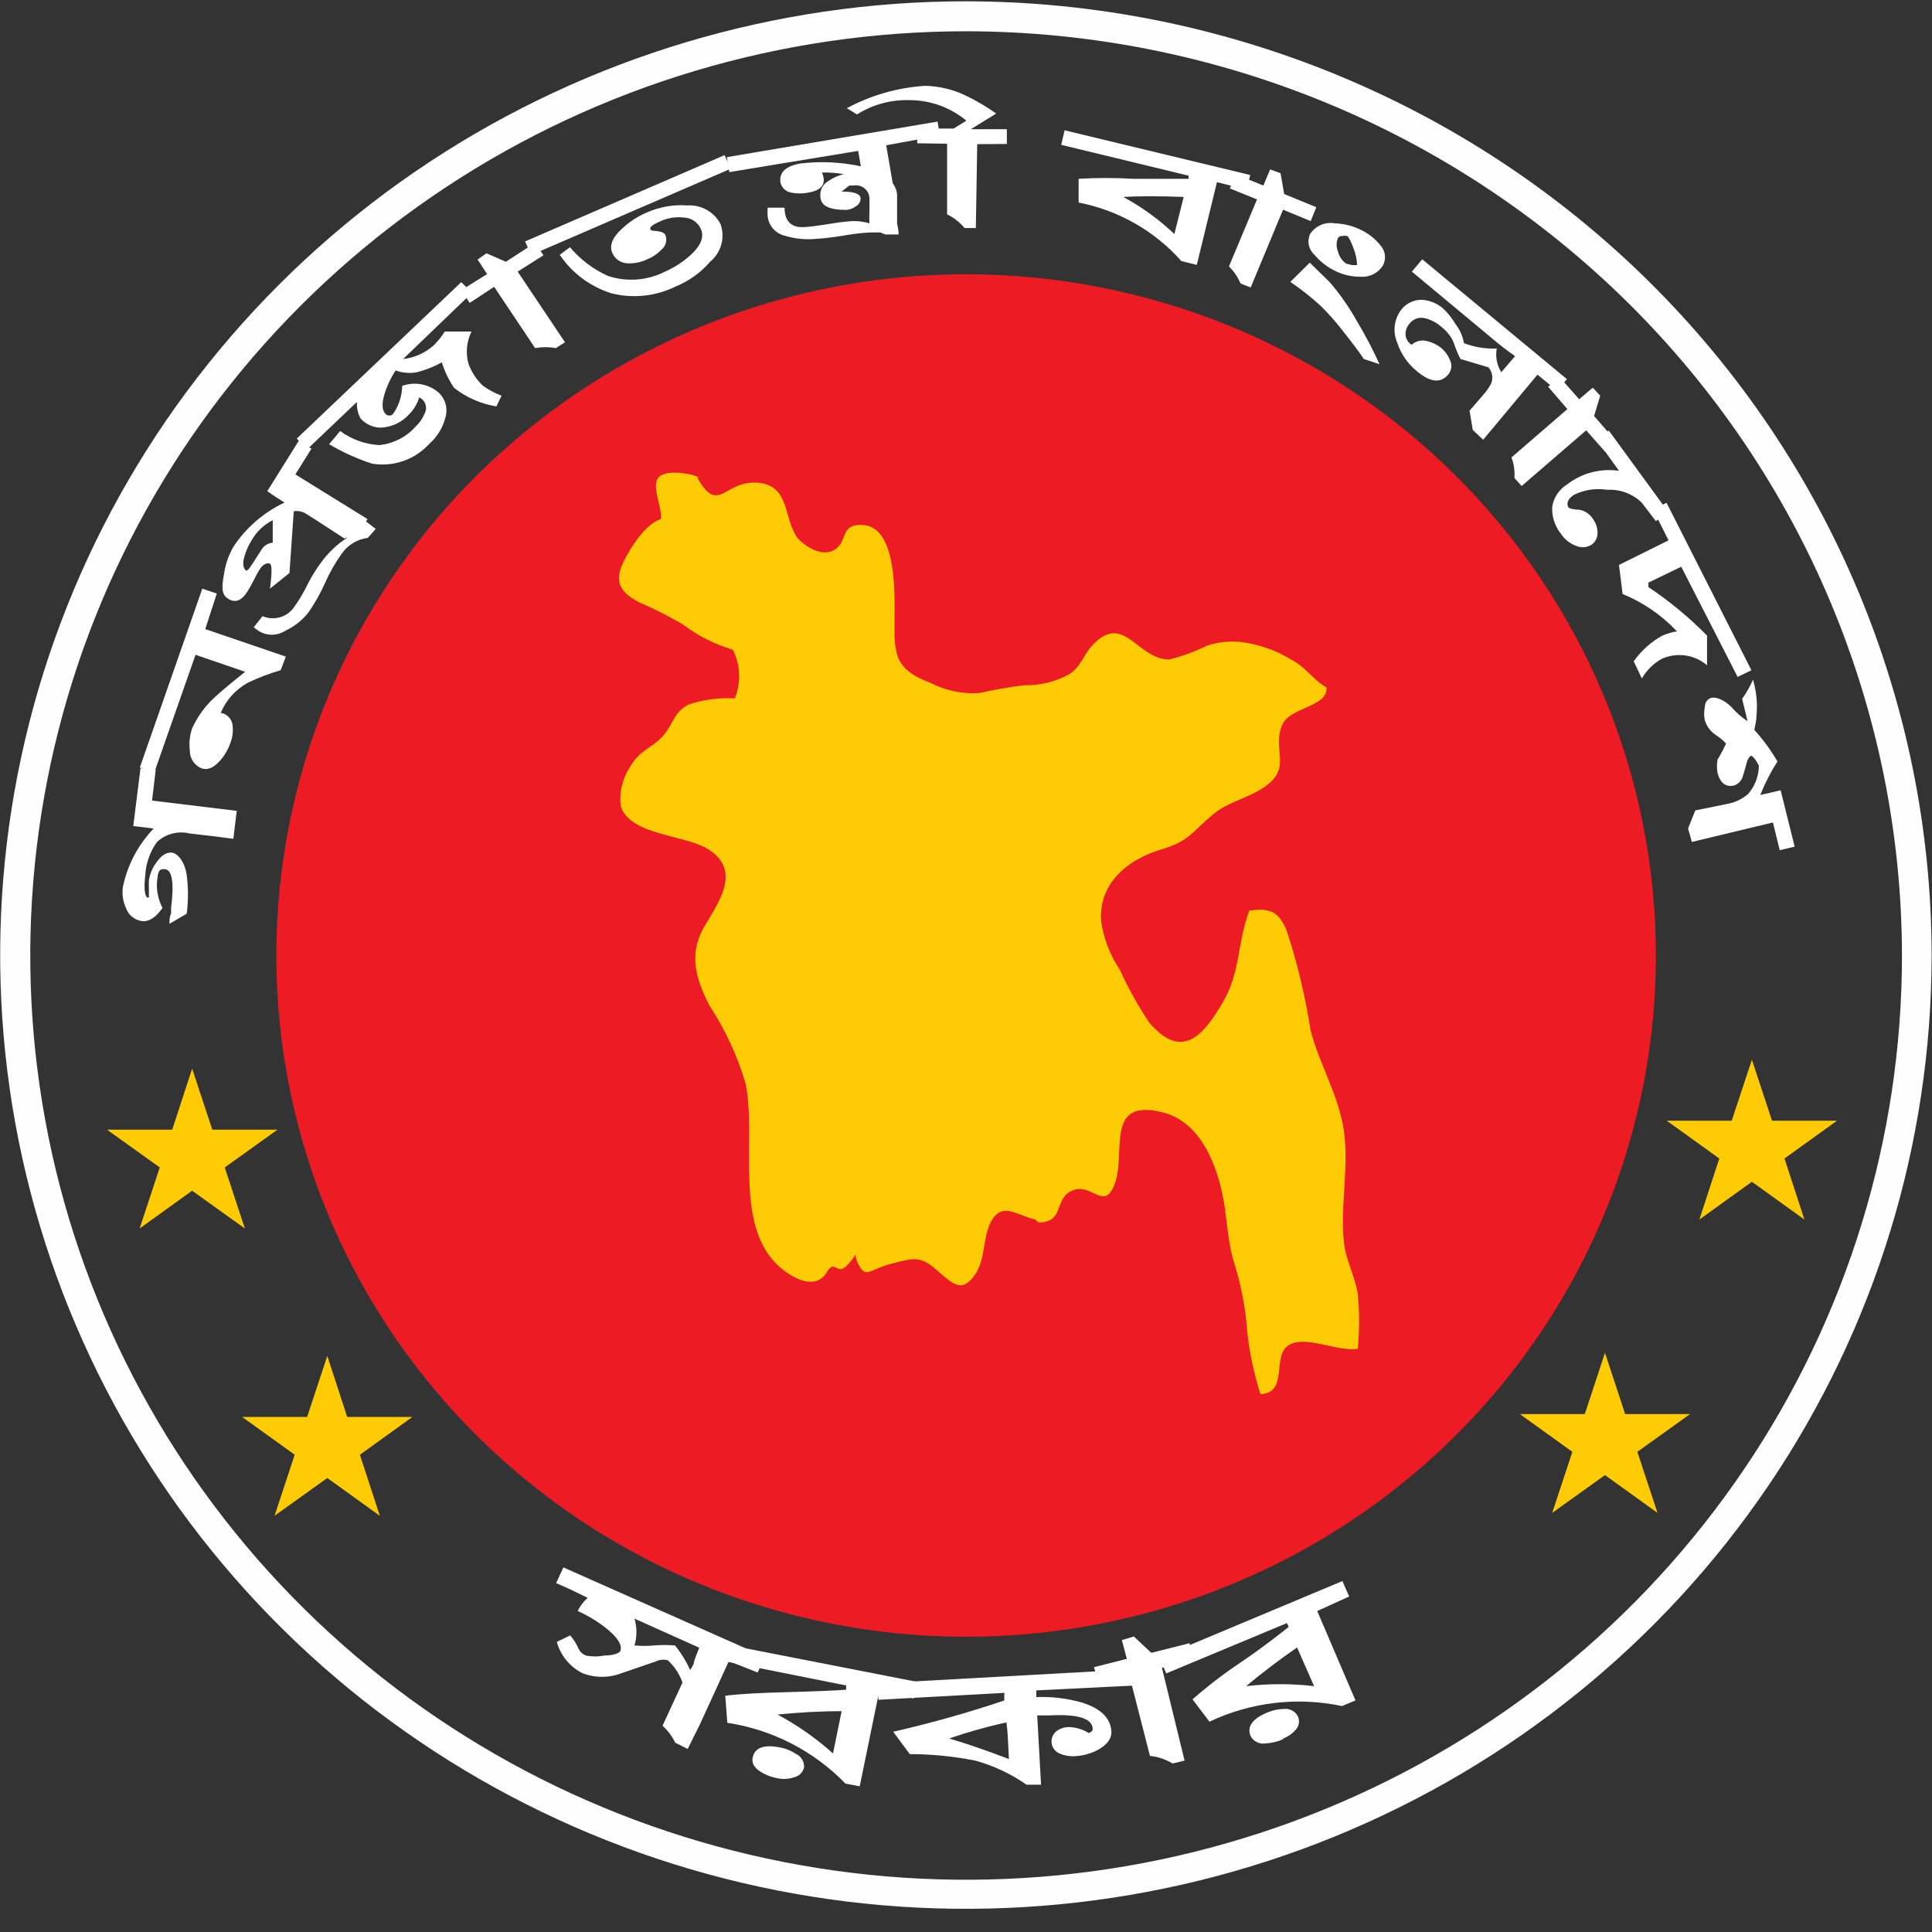 <svg width="92" height="92" viewBox="0 0 92 92" fill="none" xmlns="http://www.w3.org/2000/svg">
<rect x="0" y="0" width="92" height="92" fill="#333333" stroke="none"/>
<path d="M78.852 45.501C78.852 51.916 76.926 58.188 73.317 63.523C69.707 68.857 64.578 73.015 58.576 75.47C52.574 77.926 45.969 78.568 39.598 77.316C33.226 76.065 27.374 72.975 22.78 68.438C18.186 63.902 15.058 58.122 13.791 51.829C12.523 45.536 13.174 39.014 15.66 33.087C18.146 27.159 22.356 22.093 27.757 18.528C33.159 14.964 39.509 13.061 46.006 13.061C54.717 13.061 63.072 16.479 69.232 22.563C75.392 28.646 78.852 36.897 78.852 45.501Z" fill="#ED1C24"/>
<path d="M34.709 79.1L33.329 82.113L32.746 83.284L32.154 82.986C32.007 82.681 31.802 82.406 31.55 82.177L32.499 80.122C32.358 79.715 32.117 79.349 31.798 79.058C31.602 79.009 31.396 79.032 31.216 79.121L29.599 79.675C28.999 79.907 28.333 79.907 27.734 79.675C27.437 79.524 27.175 79.314 26.965 79.057C26.755 78.8 26.602 78.503 26.516 78.184L27.152 77.876C27.323 78.073 27.461 78.296 27.561 78.536C27.634 78.671 27.752 78.776 27.896 78.834C28.187 78.892 28.488 78.892 28.779 78.834C29.243 78.834 29.491 78.706 29.534 78.632C29.642 78.376 29.469 78.057 29.006 77.652C28.555 77.27 28.05 76.954 27.508 76.715C27.623 76.478 27.784 76.265 27.982 76.087L27.087 75.651L26.483 75.385L26.828 74.639L36.422 78.898L36.078 79.643L34.709 79.1ZM33.296 78.461L30.213 77.077C30.338 77.494 30.338 77.938 30.213 78.355C30.522 78.383 30.832 78.383 31.14 78.355C31.474 78.328 31.809 78.328 32.143 78.355C32.434 78.713 32.676 79.106 32.865 79.526C32.932 79.428 32.99 79.325 33.038 79.217C33.038 79.1 33.145 78.845 33.296 78.461Z" fill="white"/>
<path d="M41.866 80.548L40.939 85.062L40.26 84.934C38.759 83.382 36.781 82.365 34.633 82.038L34.536 80.75C35.204 80.665 36.164 80.612 37.414 80.58C38.665 80.548 39.71 80.505 40.292 80.463V80.26L34.213 79.047L34.374 78.27L43.677 80.09L43.516 80.878L41.866 80.548ZM37.026 84.679C36.747 84.631 36.479 84.53 36.239 84.381C35.916 84.189 35.786 83.955 35.84 83.699C35.937 83.22 36.369 83.061 37.134 83.21C37.408 83.258 37.669 83.363 37.899 83.518C38.023 83.574 38.127 83.667 38.197 83.783C38.266 83.899 38.298 84.033 38.288 84.168C38.26 84.283 38.199 84.388 38.113 84.471C38.028 84.554 37.92 84.611 37.802 84.636C37.552 84.719 37.284 84.733 37.026 84.679ZM40.077 81.485C38.999 81.485 37.986 81.549 37.026 81.644C37.978 82.156 38.865 82.778 39.667 83.497L40.077 81.485Z" fill="white"/>
<path d="M49.348 80.495V80.814C50.075 80.785 50.803 80.871 51.504 81.07C52.409 81.346 52.883 81.804 52.926 82.464C52.926 82.794 52.733 83.071 52.301 83.316C51.969 83.496 51.601 83.602 51.223 83.625C50.977 83.646 50.73 83.61 50.501 83.518C50.396 83.483 50.302 83.42 50.228 83.338C50.155 83.255 50.105 83.155 50.083 83.047C50.062 82.939 50.069 82.828 50.104 82.724C50.14 82.62 50.202 82.526 50.285 82.454C50.451 82.322 50.655 82.248 50.868 82.241C51.215 82.244 51.555 82.343 51.849 82.528C51.978 82.464 52.043 82.411 52.032 82.337C52.032 81.826 51.31 81.613 49.951 81.687H49.391L49.574 84.987H48.884C48.141 84.468 47.314 84.079 46.437 83.838C45.411 83.634 44.368 83.531 43.322 83.529L42.535 82.464C44.323 82.056 46.09 81.559 47.828 80.974C47.816 80.853 47.816 80.732 47.828 80.612L41.834 80.942L41.758 80.165L54.08 79.483V80.26L49.348 80.495ZM47.989 82.677C47.989 82.741 47.989 82.517 47.925 82.017C47.002 82.222 46.091 82.478 45.197 82.784C45.92 82.997 46.879 83.316 48.043 83.763L47.989 82.677Z" fill="white"/>
<path d="M55.33 79.419L56.408 83.838L55.837 83.976C55.509 83.778 55.141 83.654 54.759 83.614L53.778 79.781L52.301 80.165L52.096 79.388L53.66 78.994L53.422 78.099L53.994 77.929L54.824 78.706L56.646 78.248L56.84 79.036L55.33 79.419Z" fill="white"/>
<path d="M62.725 76.715L64.547 80.974L63.901 81.24C61.773 80.792 59.555 81.054 57.594 81.985L56.786 80.921C57.282 80.484 58.047 79.856 59.06 79.175C60.074 78.493 60.914 77.833 61.367 77.471L61.281 77.29L55.535 79.686L55.212 78.94L63.922 75.289L64.246 76.023L62.725 76.715ZM61.766 78.451C60.929 79.027 60.12 79.642 59.341 80.292C60.415 80.168 61.5 80.168 62.575 80.292L61.766 78.451ZM61.108 82.816C60.847 82.934 60.566 83.003 60.279 83.018C60.137 83.044 59.991 83.025 59.861 82.964C59.731 82.903 59.625 82.802 59.556 82.677C59.362 82.23 59.632 81.847 60.343 81.549C60.599 81.441 60.873 81.383 61.152 81.378C61.286 81.365 61.42 81.392 61.538 81.457C61.656 81.522 61.75 81.621 61.809 81.74C61.856 81.849 61.87 81.969 61.846 82.085C61.823 82.201 61.765 82.307 61.68 82.39C61.526 82.566 61.329 82.701 61.108 82.784V82.816Z" fill="white"/>
<path d="M7.241 38.123L11.273 38.612L11.111 39.943L10.033 39.805L9.02 39.688C8.747 39.622 8.461 39.626 8.19 39.699C7.918 39.771 7.67 39.91 7.468 40.103C7.139 40.567 6.948 41.113 6.918 41.678C6.832 42.36 6.918 42.743 7.036 42.743H7.09V42.626V42.509V42.221C7.083 42.122 7.083 42.023 7.09 41.923C7.136 41.615 7.258 41.322 7.446 41.072C7.683 40.731 7.931 40.571 8.19 40.603C8.448 40.635 8.793 41.008 8.89 41.668C8.971 42.279 8.971 42.898 8.89 43.51L8.071 43.989C8.071 43.818 8.071 43.659 8.147 43.499V43.233C8.298 42.051 8.201 41.434 7.866 41.391C7.532 41.349 7.532 41.551 7.478 41.955C7.442 42.397 7.532 42.839 7.737 43.233C7.424 43.691 7.09 43.904 6.756 43.861C6.585 43.837 6.424 43.766 6.291 43.657C6.157 43.548 6.057 43.405 6.001 43.243C5.856 42.931 5.803 42.584 5.851 42.243C6.065 41.196 6.573 40.229 7.317 39.453L6.346 39.336L6.691 36.579L7.414 36.664L7.241 38.123Z" fill="white"/>
<path d="M9.774 29.957L13.612 31.267L13.364 31.916C12.835 32.068 12.319 32.264 11.822 32.501C11.226 32.822 10.761 33.338 10.507 33.96H10.594C10.726 34.002 10.844 34.082 10.93 34.19C11.016 34.298 11.068 34.429 11.079 34.567C11.108 34.841 11.072 35.118 10.971 35.376C10.862 35.694 10.69 35.987 10.464 36.238C10.162 36.568 9.882 36.685 9.602 36.59C9.434 36.521 9.29 36.404 9.19 36.254C9.09 36.104 9.038 35.928 9.041 35.748C8.994 35.39 9.031 35.026 9.149 34.684C9.409 34.109 9.787 33.594 10.259 33.172C10.572 32.885 11.046 32.491 11.672 31.99L9.311 31.181L7.349 36.781L6.659 36.547L9.634 28.03L10.324 28.264L9.774 29.957ZM14.065 22.59L17.503 24.719L17.159 25.251L16.404 25.645L15.11 24.804L14.571 24.463C14.399 24.354 14.191 24.312 13.989 24.346L13.784 27.285L12.857 28.03C12.954 27.295 12.954 26.912 12.857 26.848C12.76 26.784 12.545 26.848 12.394 27.072C12.243 27.295 12.221 27.37 12.092 27.615C11.963 27.86 11.866 28.041 11.79 28.158C11.51 28.605 11.208 28.722 10.874 28.52C10.54 28.317 10.55 27.966 10.669 27.327C10.733 26.883 10.879 26.453 11.1 26.061C11.7 25.141 12.548 24.404 13.547 23.931C13.289 23.771 13.008 23.59 12.728 23.388L14.226 20.993L14.83 21.366L14.065 22.59ZM12.987 25.837V24.772C12.552 24.993 12.195 25.338 11.963 25.762C11.827 25.982 11.722 26.218 11.65 26.465C11.542 26.816 11.564 27.051 11.726 27.178L11.822 27.125C11.887 27.061 12.092 26.742 12.437 26.199C12.496 26.091 12.583 26.001 12.689 25.937C12.795 25.874 12.917 25.839 13.041 25.837H12.987Z" fill="white"/>
<path d="M17.514 25.613C17.269 25.644 17.033 25.725 16.821 25.852C16.609 25.978 16.427 26.147 16.285 26.348C15.967 26.791 15.696 27.266 15.477 27.764C15.254 28.264 14.984 28.742 14.668 29.19C14.379 29.548 14.01 29.836 13.591 30.032C13.399 30.158 13.174 30.225 12.944 30.225C12.713 30.225 12.488 30.158 12.297 30.032L12.081 29.872L12.502 29.34C12.748 29.447 13.023 29.471 13.285 29.407C13.546 29.343 13.779 29.196 13.946 28.988C14.221 28.617 14.459 28.222 14.658 27.806C14.86 27.41 15.098 27.032 15.369 26.678C15.69 26.262 16.08 25.902 16.523 25.613L16.275 25.411L16.997 24.495L17.892 25.188L17.514 25.613ZM19.196 17.096C19.748 17.035 20.266 16.8 20.673 16.426C20.865 16.231 21.034 16.017 21.18 15.787H22.452C22.222 16.257 22.169 16.793 22.301 17.299C22.442 17.702 22.679 18.067 22.991 18.363C23.264 18.564 23.566 18.725 23.885 18.842L23.637 19.353C22.901 19.232 22.207 18.928 21.622 18.47C21.369 18.095 21.173 17.686 21.039 17.256C20.669 17.46 20.274 17.618 19.864 17.724C19.522 17.79 19.167 17.76 18.84 17.639C18.605 17.998 18.423 18.389 18.301 18.8C18.172 19.236 18.194 19.534 18.355 19.705C18.378 19.731 18.405 19.753 18.437 19.768C18.469 19.782 18.503 19.79 18.538 19.79C18.573 19.79 18.608 19.782 18.64 19.768C18.672 19.753 18.7 19.731 18.722 19.705C18.994 19.312 19.144 18.849 19.153 18.374C19.452 18.267 19.775 18.243 20.087 18.305C20.398 18.367 20.687 18.512 20.921 18.725C21.058 18.863 21.158 19.033 21.213 19.219C21.267 19.404 21.274 19.601 21.233 19.79C21.121 20.313 20.841 20.787 20.436 21.142C20.099 21.511 19.674 21.791 19.199 21.955C18.724 22.119 18.215 22.161 17.719 22.079C17.003 21.847 16.316 21.536 15.671 21.152L16.199 20.524C16.738 20.922 17.382 21.155 18.053 21.195C18.735 21.129 19.365 20.805 19.811 20.29C19.985 20.13 20.121 19.934 20.209 19.715C20.27 19.615 20.297 19.498 20.287 19.382C20.277 19.266 20.231 19.155 20.155 19.066C20.103 19.005 20.037 18.957 19.961 18.927C19.867 19.237 19.697 19.519 19.465 19.747C19.291 19.936 19.08 20.088 18.845 20.194C18.61 20.3 18.355 20.358 18.096 20.365C17.92 20.357 17.748 20.314 17.588 20.239C17.429 20.164 17.287 20.058 17.169 19.928C17.039 19.687 16.979 19.414 16.997 19.14L14.625 21.397L14.13 20.886L21.966 13.434L22.473 13.945L19.196 17.096Z" fill="white"/>
<path d="M24.651 12.934L26.904 16.298L26.473 16.575C26.145 16.517 25.809 16.517 25.481 16.575L23.53 13.658L22.365 14.424L21.967 13.817L23.195 13.051L22.743 12.359L23.163 12.061L24.09 12.465L25.481 11.56L25.88 12.156L24.651 12.934Z" fill="white"/>
<path d="M25.287 12.146L25.006 11.496L34.504 7.387L34.794 8.036L25.287 12.146ZM32.164 13.647C31.219 14.111 30.136 14.225 29.113 13.966C28.107 13.649 27.24 13.004 26.656 12.135L27.141 11.773C27.631 12.353 28.246 12.819 28.941 13.136C29.382 13.284 29.849 13.343 30.314 13.31C30.778 13.277 31.232 13.153 31.647 12.944C32.106 12.744 32.528 12.471 32.897 12.135C33.382 11.688 33.544 11.273 33.372 10.9C33.301 10.74 33.185 10.604 33.038 10.508C32.891 10.411 32.718 10.359 32.541 10.357C32.173 10.318 31.801 10.377 31.463 10.528C31.097 10.687 30.924 10.815 30.968 10.911C31.011 11.007 31.097 10.975 31.313 11.007C31.528 11.039 31.647 11.102 31.69 11.198C31.734 11.322 31.738 11.456 31.702 11.582C31.665 11.708 31.589 11.82 31.485 11.901C31.298 12.096 31.07 12.249 30.817 12.348C30.529 12.488 30.21 12.553 29.89 12.54C29.731 12.536 29.577 12.487 29.447 12.398C29.317 12.309 29.216 12.184 29.157 12.039C29.006 11.699 29.157 11.305 29.631 10.879C29.977 10.556 30.379 10.296 30.817 10.112C31.416 9.849 32.071 9.735 32.725 9.782C33.047 9.761 33.369 9.834 33.651 9.991C33.932 10.148 34.161 10.382 34.309 10.666C34.423 10.98 34.437 11.321 34.348 11.643C34.259 11.964 34.073 12.252 33.813 12.465C33.367 12.984 32.802 13.389 32.164 13.647Z" fill="white"/>
<path d="M42.2 6.918L42.567 9.048L41.489 9.229L41.198 8.579C40.544 8.319 39.843 8.196 39.139 8.217C39.172 8.289 39.198 8.364 39.214 8.441C39.293 8.838 39.045 9.083 38.471 9.176C38.214 9.224 37.951 9.224 37.694 9.176C37.568 9.157 37.45 9.102 37.355 9.017C37.261 8.931 37.195 8.819 37.166 8.696C37.091 8.207 37.414 7.898 38.147 7.781C39.097 7.671 40.059 7.718 40.993 7.919L40.864 7.185L34.73 8.196L34.611 7.483L44.647 5.79L44.755 6.45L42.2 6.918Z" fill="white"/>
<path d="M42.793 11.166H42.157L41.92 11.07H41.392C40.958 11.098 40.526 11.152 40.098 11.23C39.67 11.301 39.238 11.351 38.805 11.379C38.329 11.419 37.849 11.368 37.392 11.23C37.165 11.18 36.96 11.059 36.809 10.884C36.657 10.709 36.567 10.491 36.552 10.261C36.545 10.137 36.545 10.013 36.552 9.889H37.36C37.36 10.528 37.684 10.836 38.233 10.815C38.503 10.815 38.891 10.751 39.408 10.677C39.797 10.606 40.189 10.556 40.583 10.528C40.861 10.52 41.137 10.556 41.403 10.634C41.39 10.446 41.39 10.258 41.403 10.07V9.506C41.409 9.408 41.393 9.311 41.356 9.22C41.318 9.13 41.261 9.049 41.187 8.985C41.113 8.92 41.025 8.873 40.93 8.847C40.834 8.821 40.734 8.817 40.637 8.835H40.443L40.077 9.122C40.666 9.122 40.968 9.229 40.982 9.442C40.983 9.52 40.962 9.596 40.922 9.664C40.882 9.731 40.825 9.787 40.756 9.825C40.624 9.923 40.467 9.982 40.303 9.995C39.495 9.995 39.085 9.814 39.063 9.356C39.053 9.238 39.069 9.119 39.112 9.009C39.155 8.898 39.223 8.798 39.311 8.718C39.566 8.518 39.859 8.373 40.174 8.292C40.758 8.255 41.344 8.287 41.92 8.388C42.138 8.424 42.337 8.535 42.483 8.7C42.628 8.864 42.711 9.074 42.718 9.293V10.655C42.762 10.822 42.787 10.994 42.793 11.166ZM46.534 6.865L46.469 10.858H45.93C45.705 10.584 45.421 10.363 45.1 10.208V9.729V6.844L43.677 6.823V6.12H45.413L46.017 5.747C45.257 5.113 44.294 4.766 43.3 4.768C42.419 4.743 41.552 4.98 40.81 5.449L40.325 5.151C41.475 4.533 42.748 4.17 44.054 4.087C44.704 4.102 45.343 4.25 45.93 4.523C46.459 4.773 46.964 5.069 47.439 5.407L46.232 6.152H47.946V6.855L46.534 6.865ZM57.95 8.675L56.99 12.614L56.257 12.433C54.982 10.996 53.261 10.015 51.363 9.644V8.515C52.232 8.463 53.103 8.463 53.972 8.515H56.602V8.366L50.533 6.897L50.695 6.205L59.535 8.334L59.362 9.026L57.95 8.675ZM56.365 9.378C55.201 9.335 54.242 9.335 53.487 9.378C54.375 9.857 55.195 10.451 55.923 11.145L56.365 9.378Z" fill="white"/>
<path d="M61.098 9.985L59.556 13.69L59.071 13.498C58.945 13.194 58.758 12.919 58.521 12.689L59.858 9.495L58.564 8.973L58.845 8.303L60.16 8.835L60.483 8.068L60.979 8.249L61.151 9.239L62.682 9.868L62.413 10.528L61.098 9.985ZM64.946 17.096C64.72 16.756 64.396 16.33 63.976 15.797C63.646 15.365 63.285 14.956 62.898 14.573C62.442 14.155 61.955 13.771 61.443 13.423L62.37 12.508L63.318 13.434C63.811 14.007 64.244 14.628 64.612 15.287C65.011 15.95 65.371 16.636 65.69 17.341L64.946 17.096ZM63.458 12.838C63.129 12.66 62.836 12.421 62.596 12.135C62.457 12.013 62.362 11.849 62.325 11.668C62.288 11.488 62.311 11.301 62.391 11.134C62.516 10.947 62.694 10.799 62.903 10.71C63.112 10.622 63.342 10.595 63.566 10.634C64.026 10.651 64.476 10.771 64.881 10.985C65.207 11.152 65.493 11.384 65.722 11.667C65.844 11.796 65.922 11.96 65.945 12.136C65.969 12.312 65.936 12.49 65.852 12.646C65.739 12.824 65.579 12.969 65.389 13.062C65.198 13.156 64.986 13.197 64.774 13.178C64.313 13.18 63.859 13.062 63.458 12.838ZM64.159 11.241C64.078 11.222 63.993 11.222 63.911 11.241C63.874 11.236 63.836 11.242 63.802 11.257C63.768 11.272 63.739 11.296 63.717 11.326C63.672 11.43 63.648 11.543 63.648 11.656C63.648 11.77 63.672 11.882 63.717 11.986C63.772 12.212 63.906 12.412 64.094 12.55L64.385 12.625H64.623C64.623 12.625 64.623 12.306 64.493 11.933C64.364 11.56 64.235 11.294 64.159 11.241ZM67.221 16.415C67.315 16.332 67.427 16.273 67.549 16.241C67.671 16.21 67.798 16.207 67.921 16.234C68.172 16.289 68.408 16.398 68.611 16.553C68.802 16.71 68.95 16.912 69.042 17.139C69.099 17.249 69.122 17.373 69.109 17.496C69.095 17.619 69.046 17.735 68.967 17.831C68.611 18.257 68.115 18.214 67.49 17.692C67.041 17.333 66.708 16.852 66.531 16.308C66.422 16.051 66.383 15.77 66.419 15.493C66.455 15.217 66.564 14.954 66.736 14.733C66.85 14.59 66.996 14.475 67.162 14.396C67.329 14.317 67.51 14.275 67.695 14.275C68.069 14.296 68.425 14.438 68.708 14.68C68.945 14.902 69.148 15.156 69.312 15.435C69.519 15.7 69.656 16.011 69.711 16.34C70.208 16.532 70.74 16.619 71.274 16.596C71.204 16.985 71.28 17.387 71.49 17.724L72.147 16.958C71.773 16.7 71.414 16.422 71.069 16.128L67.231 12.934L67.727 12.348L74.616 18.055L74.152 18.608L73.214 17.842L70.627 20.94L70.131 20.471L69.98 19.556L70.595 18.842C70.751 18.676 70.885 18.489 70.994 18.289C71.055 18.159 71.076 18.014 71.055 17.872C71.034 17.73 70.972 17.597 70.875 17.49L69.549 17.096C69.449 16.907 69.363 16.712 69.29 16.511C69.246 16.354 69.181 16.203 69.096 16.064C68.965 15.864 68.801 15.688 68.611 15.542C68.4 15.36 68.149 15.228 67.878 15.159C67.745 15.12 67.603 15.122 67.47 15.164C67.338 15.206 67.221 15.285 67.134 15.393C67.004 15.532 66.931 15.714 66.93 15.904C66.93 15.996 66.952 16.087 66.993 16.17C67.034 16.253 67.094 16.326 67.167 16.383L67.221 16.415Z" fill="white"/>
<path d="M75.532 20.492L72.46 23.143L72.115 22.76C72.14 22.427 72.092 22.093 71.975 21.781L74.637 19.481L73.721 18.416L74.26 17.948L75.198 19.013L75.845 18.459L76.2 18.842L75.909 19.811L76.987 21.046L76.438 21.515L75.532 20.492Z" fill="white"/>
<path d="M78.173 23.931C77.958 23.723 77.701 23.561 77.419 23.456C77.137 23.352 76.835 23.307 76.534 23.324C75.99 23.237 75.431 23.323 74.939 23.569C74.648 23.771 74.572 23.974 74.702 24.187C74.864 24.245 75.036 24.274 75.208 24.272C75.345 24.297 75.474 24.351 75.588 24.43C75.701 24.509 75.796 24.611 75.866 24.73C76 24.912 76.072 25.132 76.071 25.358C76.077 25.465 76.056 25.573 76.011 25.671C75.966 25.769 75.898 25.855 75.812 25.922C75.713 25.991 75.599 26.035 75.479 26.052C75.359 26.069 75.237 26.057 75.122 26.018C74.793 25.913 74.511 25.699 74.325 25.411C74.033 25.045 73.888 24.587 73.915 24.123C73.951 23.905 74.034 23.697 74.159 23.513C74.283 23.329 74.447 23.174 74.637 23.058C74.982 22.793 75.377 22.6 75.8 22.49C76.222 22.381 76.663 22.357 77.095 22.419L76.017 20.918L76.61 20.503L79.445 24.389L78.852 24.815L78.173 23.931Z" fill="white"/>
<path d="M80.059 26.987L78.496 27.743V27.956C79.504 28.63 80.439 29.404 81.288 30.266V31.682C80.997 31.43 80.639 31.268 80.257 31.213C79.874 31.158 79.484 31.214 79.132 31.373C78.735 31.594 78.407 31.918 78.184 32.31L77.796 31.49C78.147 30.991 78.608 30.576 79.143 30.276C79.37 30.176 79.609 30.104 79.855 30.063C79.13 29.296 78.248 28.689 77.267 28.285L77.095 26.901L79.456 25.73L78.712 24.261L79.359 23.942L83.401 31.916L82.744 32.235L80.059 26.987ZM84.425 39.166L80.566 40.092L80.383 39.453L80.728 38.591L82.248 38.282C82.62 38.216 82.967 38.05 83.25 37.803C83.571 37.427 83.75 36.953 83.757 36.462C83.708 36.367 83.654 36.274 83.595 36.185C83.509 36.068 83.444 36.004 83.39 35.993C83.337 35.983 83.218 36.142 83.175 36.323C83.132 36.504 83.024 36.877 82.981 36.994C82.952 37.087 82.902 37.171 82.835 37.241C82.767 37.311 82.685 37.365 82.593 37.399C82.183 37.498 81.914 37.296 81.784 36.792C81.752 36.591 81.752 36.386 81.784 36.185C81.903 35.983 82.043 35.727 82.194 35.408C82.051 35.252 81.888 35.116 81.709 35.003C81.452 34.835 81.265 34.582 81.181 34.29C81.138 34.09 81.138 33.883 81.181 33.683C81.181 33.417 81.342 33.268 81.515 33.225C81.687 33.183 82.097 33.31 82.453 33.672C82.674 33.931 82.931 34.157 83.218 34.343L82.959 33.279C83.162 32.991 83.336 32.684 83.477 32.363C83.645 32.937 83.7 33.536 83.638 34.13C83.638 34.364 83.563 34.577 83.541 34.758C83.959 35.22 84.328 35.723 84.641 36.26C84.317 36.765 84.043 37.3 83.822 37.856L84.792 37.633L85.46 40.316L84.749 40.486L84.425 39.166Z" fill="white"/>
<path d="M90.57 45.501C90.57 54.205 87.956 62.714 83.059 69.952C78.163 77.19 71.203 82.831 63.06 86.162C54.917 89.493 45.956 90.365 37.312 88.666C28.667 86.968 20.727 82.776 14.494 76.621C8.262 70.466 4.017 62.624 2.298 54.087C0.578 45.549 1.461 36.7 4.834 28.658C8.207 20.616 13.919 13.742 21.247 8.906C28.576 4.07 37.192 1.489 46.006 1.489C57.821 1.503 69.147 6.144 77.502 14.395C85.856 22.646 90.556 33.832 90.57 45.501ZM46.006 0.062C36.911 0.06 28.02 2.722 20.456 7.71C12.893 12.698 6.997 19.789 3.514 28.087C0.031 36.384 -0.883 45.515 0.889 54.325C2.66 63.135 7.037 71.229 13.466 77.582C19.895 83.936 28.087 88.264 37.006 90.02C45.926 91.776 55.172 90.88 63.576 87.446C71.98 84.012 79.164 78.194 84.221 70.728C89.277 63.262 91.978 54.483 91.982 45.501C91.974 33.458 87.128 21.91 78.508 13.392C69.889 4.873 58.2 0.079 46.006 0.062Z" fill="#FEFEFE"/>
<path d="M33.296 22.739C32.973 22.558 31.722 22.324 31.356 22.739C30.989 23.154 31.561 24.197 31.464 24.719C30.763 24.943 30.127 25.933 29.793 26.55C29.243 27.562 29.372 28.126 30.429 28.679C31.152 28.99 31.854 29.345 32.531 29.744C33.237 30.281 34.038 30.685 34.892 30.936C35.074 31.294 35.178 31.686 35.194 32.087C35.211 32.487 35.141 32.886 34.989 33.257C34.259 33.215 33.527 33.309 32.833 33.534C32.1 33.843 32.057 34.514 31.55 35.067C31.043 35.621 30.472 35.706 30.019 36.494C29.643 37.052 29.479 37.723 29.556 38.389C30.019 39.783 32.553 39.741 33.674 40.412C35.334 41.412 34.267 42.892 33.555 44.095C32.843 45.298 33.027 46.416 33.771 47.864C34.529 49.02 35.113 50.279 35.506 51.601C36.067 54.369 34.806 58.691 37.403 60.554C38.039 61.012 38.923 61.363 39.387 60.554C39.754 59.947 39.85 60.767 40.336 60.256C41.026 59.522 40.605 59.586 40.81 60.065C41.209 60.98 41.37 60.448 42.427 60.182C43.483 59.916 43.796 59.777 44.583 60.459C45.37 61.14 45.812 61.63 46.459 60.65C46.955 59.905 46.782 58.766 47.267 58.042C47.752 57.318 48.345 57.797 49.154 58.042C49.337 58.042 49.304 58.106 49.455 58.212C50.673 58.212 50.199 57.148 50.975 56.732C51.956 56.221 52.528 57.691 53.045 56.466C53.681 54.997 52.528 52.272 55.341 52.964C57.066 53.379 57.853 55.242 58.198 56.807C58.424 57.871 58.435 58.883 58.694 59.894C59.011 60.856 59.228 61.848 59.341 62.854C59.425 64.054 59.653 65.241 60.02 66.388C61.367 66.325 60.559 64.621 61.335 64.078C62.111 63.535 63.663 64.387 64.655 64.227C64.741 63.356 64.741 62.479 64.655 61.608C64.504 60.703 64.062 59.99 63.987 59.064C63.825 57.35 64.245 55.519 63.987 53.805C63.728 52.09 62.801 50.643 62.402 49.035C62.154 47.424 61.772 45.836 61.259 44.287C60.882 43.414 60.483 43.222 59.492 43.361C58.909 44.883 59.082 46.299 58.219 47.747C57.357 49.195 56.333 50.589 54.716 48.684C54.182 47.881 53.713 47.037 53.315 46.161C52.845 45.463 52.543 44.67 52.431 43.84C52.323 42.041 53.714 40.923 55.287 40.454C56.667 40.039 56.743 39.624 57.788 38.761C58.478 38.176 59.481 38.005 60.257 37.441C61.561 36.515 60.526 35.653 61.076 34.482C61.453 33.672 63.232 33.662 63.167 32.736C62.521 32.374 62.176 31.756 61.475 31.405C60.87 31.033 60.202 30.773 59.502 30.638C58.829 30.492 58.129 30.529 57.476 30.745C56.901 31.028 56.298 31.249 55.675 31.405C54.155 31.405 53.519 29.127 52.021 30.724C51.579 31.192 51.504 31.703 50.943 32.086C50.288 32.457 49.542 32.645 48.787 32.629C48.062 32.716 47.343 32.841 46.631 33.002C45.84 33.056 45.049 32.894 44.346 32.533C42.405 31.809 42.599 31.011 42.599 29.02C42.599 27.849 42.599 25.081 41.079 24.996C40.001 24.943 40.389 25.73 39.775 26.156C39.161 26.582 38.287 25.986 37.975 25.613C37.296 24.719 37.641 23.09 36.056 22.984C34.471 22.877 34.213 24.549 33.199 22.739" fill="#FFCB05"/>
<path d="M9.149 50.888L10.109 53.794H13.213L10.701 55.593L11.661 58.5L9.149 56.7L6.648 58.5L7.608 55.593L5.096 53.794H8.201L9.149 50.888ZM15.585 64.568L16.533 67.474H19.638L17.137 69.274L18.086 72.18L15.585 70.381L13.073 72.18L14.033 69.274L11.532 67.474H14.625L15.585 64.568ZM76.427 64.419L77.386 67.336H80.48L77.968 69.135L78.928 72.042L76.427 70.242L73.915 72.042L74.874 69.135L72.373 67.336H75.467L76.427 64.419ZM83.423 50.462L84.382 53.368H87.476L84.975 55.167L85.924 58.074L83.423 56.275L80.922 58.074L81.871 55.167L79.37 53.368H82.463L83.423 50.462Z" fill="#FFCB05"/>
</svg>
